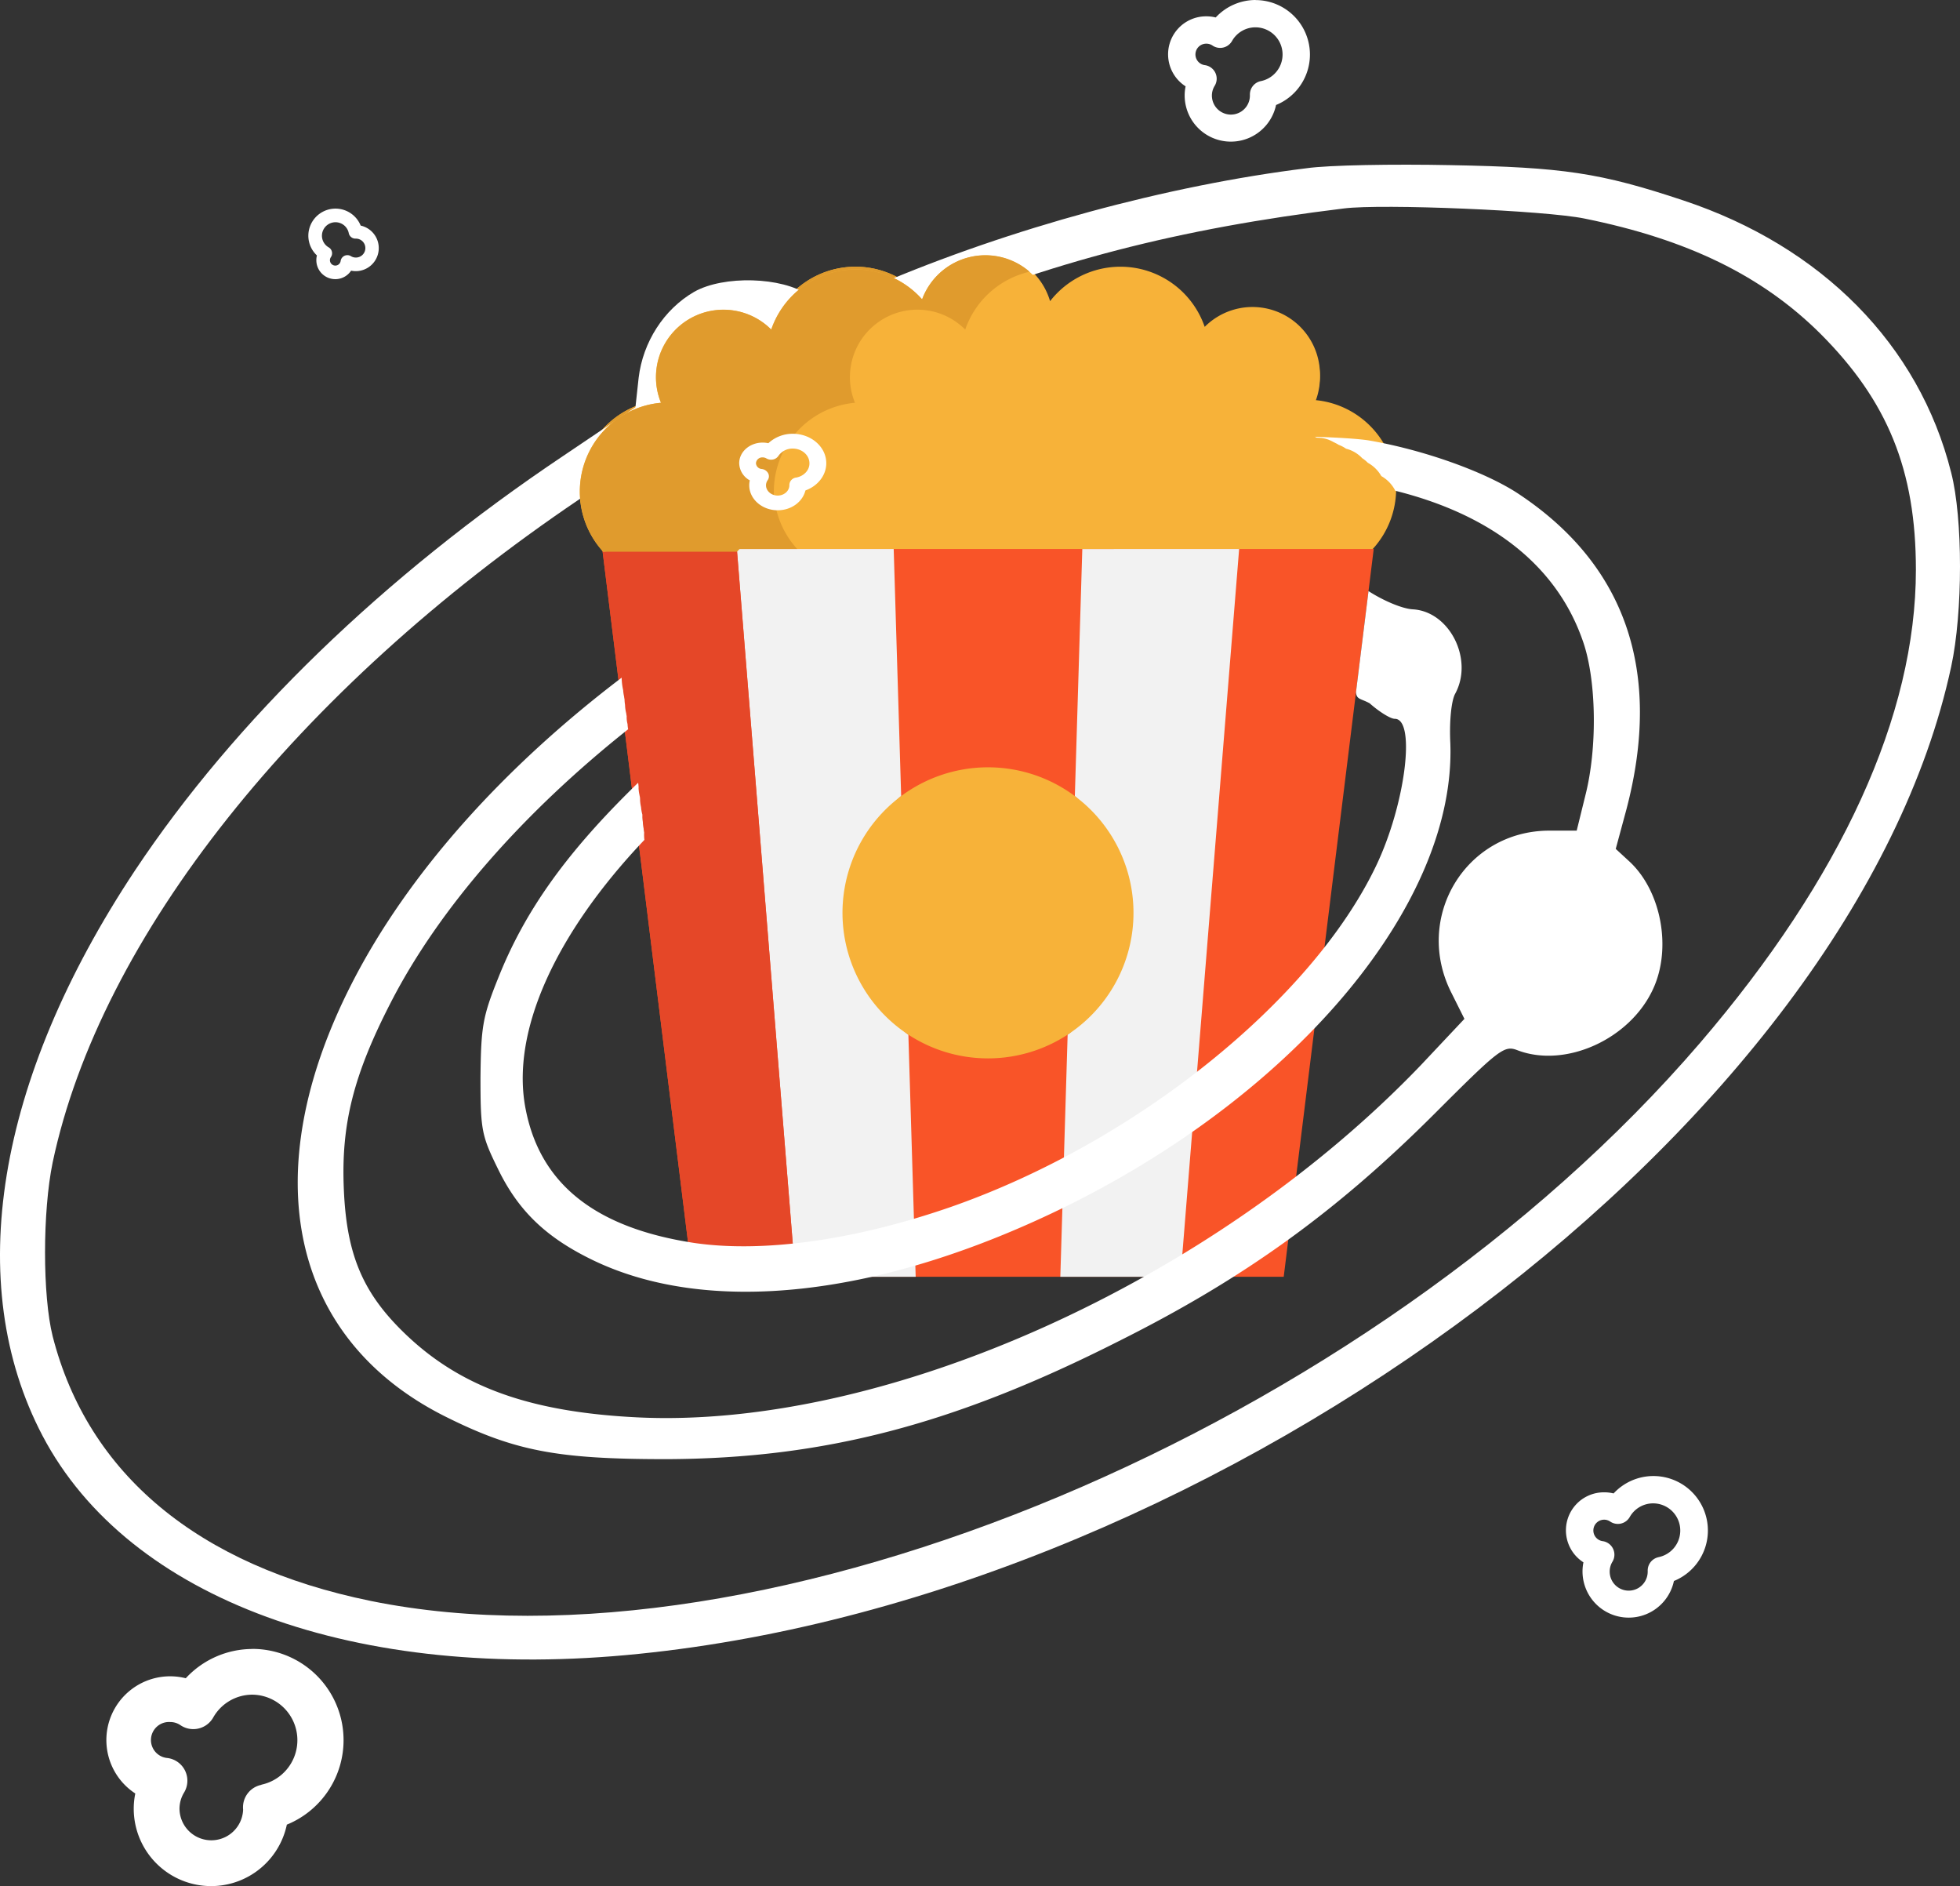 <svg id="Слой_1" data-name="Слой 1" xmlns="http://www.w3.org/2000/svg" viewBox="0 0 980 942.87"><rect x="0" y="0" width="980" height="942.87" fill="#333333" stroke="none"/><defs><style>.cls-1{fill:#fff;}.cls-2{fill:#f7b239;}.cls-3{fill:#f95428;}.cls-4{fill:#f2f2f2;}.cls-5{fill:#e09b2d;}.cls-6{fill:#e54728;}</style></defs><title>logo</title><path class="cls-1" d="M355.55,307.21a6.21,6.21,0,0,0,2.4-.12,6.49,6.49,0,0,0,4.94-5.43,22.62,22.62,0,0,1,17.29-19,6.51,6.51,0,0,0-3-12.67A35.57,35.57,0,0,0,350,299.87a6.5,6.5,0,0,0,5.55,7.34Z" transform="translate(-19.21 -43.17)"/><path class="cls-2" d="M349.7,243.15a33.73,33.73,0,0,1,55.12-36.59,44.55,44.55,0,0,1,75.43-15.11,33.74,33.74,0,0,1,64,2.26,44.55,44.55,0,0,1,77.31,12.85,33.73,33.73,0,0,1,55.11,36.59,44.54,44.54,0,0,1,28.91,74.45l-67.11,79.86L533.43,427.1,408.12,393.41,347.49,373.2l-26.7-55.6a44.55,44.55,0,0,1,28.91-74.45Z" transform="translate(-19.21 -43.17)"/><polygon class="cls-3" points="686.43 274.43 619.57 274.43 368.43 274.43 301.58 274.43 301.15 274.43 346.15 638.22 397.73 638.22 590.26 638.22 641.86 638.22 686.86 274.43 686.43 274.43"/><path class="cls-4" d="M638.78,317.6,609.47,681.39h-60.1l3.66-121c19.85-13,21.41-106,3.6-119.28h0l3.73-123.5Z" transform="translate(-19.21 -43.17)"/><path class="cls-4" d="M473.4,560.41l3.65,121H416.93L387.64,317.6h78.42l3.73,123.48v0C452,454.35,453.56,547.42,473.4,560.41Z" transform="translate(-19.21 -43.17)"/><path class="cls-5" d="M446.71,243.15a33.73,33.73,0,0,1,55.12-36.59A44.64,44.64,0,0,1,534,177.63a33.71,33.71,0,0,0-53.72,13.83,44.54,44.54,0,0,0-75.43,15.1,33.74,33.74,0,0,0-55.12,36.59,44.55,44.55,0,0,0-28.91,74.45h97a44.55,44.55,0,0,1,28.92-74.45Z" transform="translate(-19.21 -43.17)"/><path class="cls-6" d="M387.64,317.6l29.29,363.79H365.36q-10.51-84.95-21-169.87-1.05-8.56-2.11-17.12Q331.29,406,320.35,317.6h67.29Z" transform="translate(-19.21 -43.17)"/><path class="cls-2" d="M556.63,441.11a72.75,72.75,0,1,1-43.43-14.38A72.62,72.62,0,0,1,556.63,441.11Z" transform="translate(-19.21 -43.17)"/><path class="cls-1" d="M672.41,127.28c-69.24,8.55-148.1,29.94-214.93,58.54l-25.66,11.23-8.55-6.42c-13.1-9.09-42.24-9.89-56.94-1.6-15.24,8.82-25.66,25.13-27.8,43l-1.6,14.7-36.1,24.33C211,331.25,136.7,403.16,86.71,478.28,17.2,583.07.63,684.92,40.46,760.84c43,81.8,156.92,123.5,298.06,109.06,293-29.67,607.36-266.25,656.28-493.47,5.88-27.27,5.88-74.05,0-97-16-63.89-64.69-113.08-133.93-136.07-41.7-13.9-60.15-16.57-116.28-17.64C716,125.14,683.37,125.68,672.41,127.28Zm139,25.13C863,162.83,900.17,181,929.31,209.88,963,243.56,977.16,278.05,977.16,328c0,72.71-37.16,154-108,236.58C703.69,757.09,401.88,883.54,204.6,843.44,118.26,825.8,63.19,780.08,45.54,711.12c-5.08-20.32-5.08-62.29,0-86.88,23.79-112.54,121.9-236,263.31-331.48L344.4,269l11.5,10.16c24.59,21.65,55.07,21.39,77.52-1.07,13.9-13.9,19.25-31.28,15.24-49.72l-2.41-13.1,28.07-11.76c70-29.41,133.93-46,216.8-56.14C710.37,144.93,791.9,148.4,811.42,152.41Z" transform="translate(-19.21 -43.17)"/><path class="cls-1" d="M833.76,473.66l-6.68-6.15,5.35-19.78c18.18-69.24-.53-122.7-54.8-158.25-17.11-11-47.58-21.65-74.31-26.2-5.21-.79-15.14-1.4-26.77-1.79a11.26,11.26,0,0,1,1.13.48h0c.53,0,1.06,0,1.58.08l.35,0c.48.05,1,.13,1.42.22l.41.09c.37.09.73.18,1.09.29l.51.16q.54.18,1,.39l.57.25c.36.16.7.33,1,.51l.19.1.87.43h0l.14.08a15.84,15.84,0,0,1,1.71.95h0a16.36,16.36,0,0,1,3.71,1.94,16.74,16.74,0,0,1,8.08,4.74,17.42,17.42,0,0,1,2.83,2.31,17.45,17.45,0,0,1,6.73,6.64,17.52,17.52,0,0,1,7,7.34c48.79,12.17,81,38,93.82,75.26C817.45,383,818,417,811.84,441l-4.28,17.38H793.93c-42,0-68.17,43.57-48.92,81.26l6.41,12.83-21.65,23C626.05,683.76,461.92,757.81,337.61,751.66c-53.2-2.67-87.68-15-115.22-41.17-21.65-20.58-29.94-39.83-31.28-73.25-1.34-32.08,4.81-56.67,23.52-93,24.51-47.69,66.81-95.35,118.65-136.53a20.55,20.55,0,0,1-.29-2.36l0-.22a13.1,13.1,0,0,1-.44-3.88v-.07c-.1-.5-.18-1-.25-1.53a19.58,19.58,0,0,1-.56-3.78v-.32a20.74,20.74,0,0,1-.25-2.24V393s0-.1,0-.15c-.11-.52-.19-1-.25-1.56a18.8,18.8,0,0,1-.45-3.11,30.86,30.86,0,0,1-.75-6.26c-58.69,44.57-106.85,97.7-135.13,153.25-48.39,94.9-30.47,177.23,46.78,216,34.75,17.38,56.14,21.39,110.67,21.39,78.32-.27,143.55-17.11,226.42-59.08,62.55-31.27,108.8-64.69,158-113.88,31.81-31.81,34.49-33.95,40.9-31.54,24.06,9.36,56.67-5.35,68.17-30.74C855.15,517,849.8,488.36,833.76,473.66Z" transform="translate(-19.21 -43.17)"/><path class="cls-1" d="M703.46,338.65c7.95,5.09,17.18,8.85,22.19,9.11,18.45,1.07,30.48,25.13,21.12,42.24-1.87,3.47-2.94,13.63-2.4,24.59,2.94,79.13-75.12,173.49-190.86,231C460.21,691.8,372.26,701.69,313.45,672c-21.92-11-35.29-24.06-45.18-44.37-8.28-16.84-8.82-19.52-8.82-46,.27-25.13,1.07-30.21,8.82-49.46,12.83-32.34,32.61-60.68,65.76-93.56,1.38-1.39,2.79-2.76,4.21-4.13a2.43,2.43,0,0,0,.13.38c0,.19,0,.38.05.57s0,.56.07.84,0,.6,0,.9a19.61,19.61,0,0,0,.5,3.54c0,.25.1.49.15.74s.07.75.11,1.12c0,.22,0,.44,0,.66a20,20,0,0,0,.48,3.4,19.06,19.06,0,0,0,.66,3.72c0,.15,0,.3,0,.44s0,.1,0,.15c0,.29,0,.57,0,.85a19,19,0,0,0,.25,2.27c0,.1,0,.2,0,.3a18.29,18.29,0,0,0,.37,2.88,18.1,18.1,0,0,0,.28,2.09,19.67,19.67,0,0,0,.12,3.68c-43.54,45.8-67.52,95.68-59.2,135.45,7.49,36.89,35,58.54,83.94,66,34.48,5.08,80.46-1.34,128.31-17.91,92-32.08,180.45-102.92,212.79-170.55,14.71-30.74,20-73.51,9.36-73.51-2.13,0-7.75-3.47-12.56-7.75-4.51-2.48-6.61-1.81-6.84-5.64" transform="translate(-19.21 -43.17)"/><path class="cls-2" d="M349.69,244.5a33.73,33.73,0,0,1,55.12-36.59,44.54,44.54,0,0,1,75.43-15.11,33.74,33.74,0,0,1,64,2.25,44.55,44.55,0,0,1,77.32,12.86,33.72,33.72,0,0,1,55.1,36.59C628,208,337,318.94,320.78,318.94a44.55,44.55,0,0,1,28.91-74.44Z" transform="translate(-19.21 -43.17)"/><path class="cls-5" d="M446.7,244.5a33.73,33.73,0,0,1,55.12-36.59A44.62,44.62,0,0,1,534,179a33.7,33.7,0,0,0-53.72,13.82,44.54,44.54,0,0,0-75.43,15.11,33.74,33.74,0,0,0-55.12,36.59,44.55,44.55,0,0,0-28.91,74.44h66.86s18.46-18.48,18.46-30.07A44.54,44.54,0,0,1,446.7,244.5Z" transform="translate(-19.21 -43.17)"/><path class="cls-1" d="M845.85,781A27.16,27.16,0,0,0,826,789.7a19.3,19.3,0,0,0-4.63-.56,19,19,0,0,0-10.44,35,22.3,22.3,0,0,0-.46,4.52,23.1,23.1,0,0,0,45.7,4.8A27.23,27.23,0,0,0,845.85,781Zm2.69,40.55a6.82,6.82,0,0,0-5.48,6.85c0,.14,0,.33,0,.53a9.5,9.5,0,0,1-19-.28,9.36,9.36,0,0,1,1.39-4.84,6.83,6.83,0,0,0-4.9-10.26,5.39,5.39,0,0,1,.76-10.73,5.33,5.33,0,0,1,3,.94,6.84,6.84,0,0,0,9.75-2.24,13.42,13.42,0,0,1,11.71-6.86,13.58,13.58,0,0,1,2.69,26.89Z" transform="translate(-19.21 -43.17)"/><path class="cls-1" d="M173.38,160.93a13.53,13.53,0,0,0,4.29,9.93,9.23,9.23,0,0,0-.29,2.3,9.48,9.48,0,0,0,17.39,5.3,11.4,11.4,0,0,0,2.25.25,11.52,11.52,0,0,0,2.53-22.77,13.58,13.58,0,0,0-26.17,5Zm20.21-1.23a3.41,3.41,0,0,0,3.4,2.75h.27a4.73,4.73,0,0,1-.2,9.46,4.6,4.6,0,0,1-2.4-.7,3.4,3.4,0,0,0-5.13,2.41,2.69,2.69,0,1,1-4.87-1.92,3.41,3.41,0,0,0,.51-2.67,3.36,3.36,0,0,0-1.6-2.2,6.72,6.72,0,0,1-3.39-5.85,6.77,6.77,0,0,1,13.41-1.27Z" transform="translate(-19.21 -43.17)"/><path class="cls-1" d="M646.94,43.17a27.19,27.19,0,0,0-19.87,8.73,19.29,19.29,0,0,0-4.62-.57,19,19,0,0,0-10.44,35,22.31,22.31,0,0,0-.47,4.52,23.1,23.1,0,0,0,45.7,4.8,27.23,27.23,0,0,0-10.3-52.44Zm2.7,40.54a6.84,6.84,0,0,0-5.48,6.86c0,.14,0,.33,0,.52a9.5,9.5,0,0,1-19-.28A9.25,9.25,0,0,1,626.59,86a6.83,6.83,0,0,0-4.91-10.26A5.39,5.39,0,0,1,622.45,65a5.34,5.34,0,0,1,3,.93,6.83,6.83,0,0,0,9.76-2.24,13.42,13.42,0,0,1,11.7-6.86,13.58,13.58,0,0,1,2.7,26.89Z" transform="translate(-19.21 -43.17)"/><path class="cls-1" d="M145.38,867.45a45.51,45.51,0,0,0-33.29,14.63,31.88,31.88,0,0,0-25.23,57.61,37.12,37.12,0,0,0-.78,7.57,38.69,38.69,0,0,0,76.55,8,45.62,45.62,0,0,0-17.25-87.85Zm4.51,67.92a11.42,11.42,0,0,0-9.17,11.48c0,.23,0,.55.05.88a15.91,15.91,0,0,1-31.81-.47,15.61,15.61,0,0,1,2.32-8.09,11.44,11.44,0,0,0-8.21-17.2,9,9,0,0,1,1.28-18,8.92,8.92,0,0,1,5.08,1.57,11.45,11.45,0,0,0,16.34-3.75,22.49,22.49,0,0,1,19.61-11.5,22.75,22.75,0,0,1,4.51,45Z" transform="translate(-19.21 -43.17)"/><path class="cls-3" d="M704,303.5" transform="translate(-19.21 -43.17)"/><path class="cls-1" d="M415.6,260a17.85,17.85,0,0,0-12.22,4.72,13.36,13.36,0,0,0-2.84-.31c-6.47,0-11.73,4.62-11.73,10.3a10.08,10.08,0,0,0,5.31,8.59,10.57,10.57,0,0,0-.29,2.44c0,6.89,6.39,12.5,14.24,12.5,6.76,0,12.43-4.16,13.86-9.91,6.19-2.23,10.42-7.58,10.42-13.62C432.35,266.6,424.83,260,415.6,260Zm1.66,21.9a3.83,3.83,0,0,0-3.37,3.7c0,.08,0,.18,0,.29-.09,2.76-2.67,5-5.84,5s-5.84-2.3-5.84-5.13a4.57,4.57,0,0,1,.86-2.61,3.29,3.29,0,0,0,.18-3.48,4.22,4.22,0,0,0-3.2-2.07,3.07,3.07,0,0,1-2.86-2.87,3.15,3.15,0,0,1,3.33-2.92,3.64,3.64,0,0,1,1.87.5,4.71,4.71,0,0,0,3.3.55,4.19,4.19,0,0,0,2.69-1.76,8.54,8.54,0,0,1,7.2-3.7c4.61,0,8.35,3.29,8.35,7.33C424,278.19,421.14,281.22,417.26,281.9Z" transform="translate(-19.21 -43.17)"/></svg>